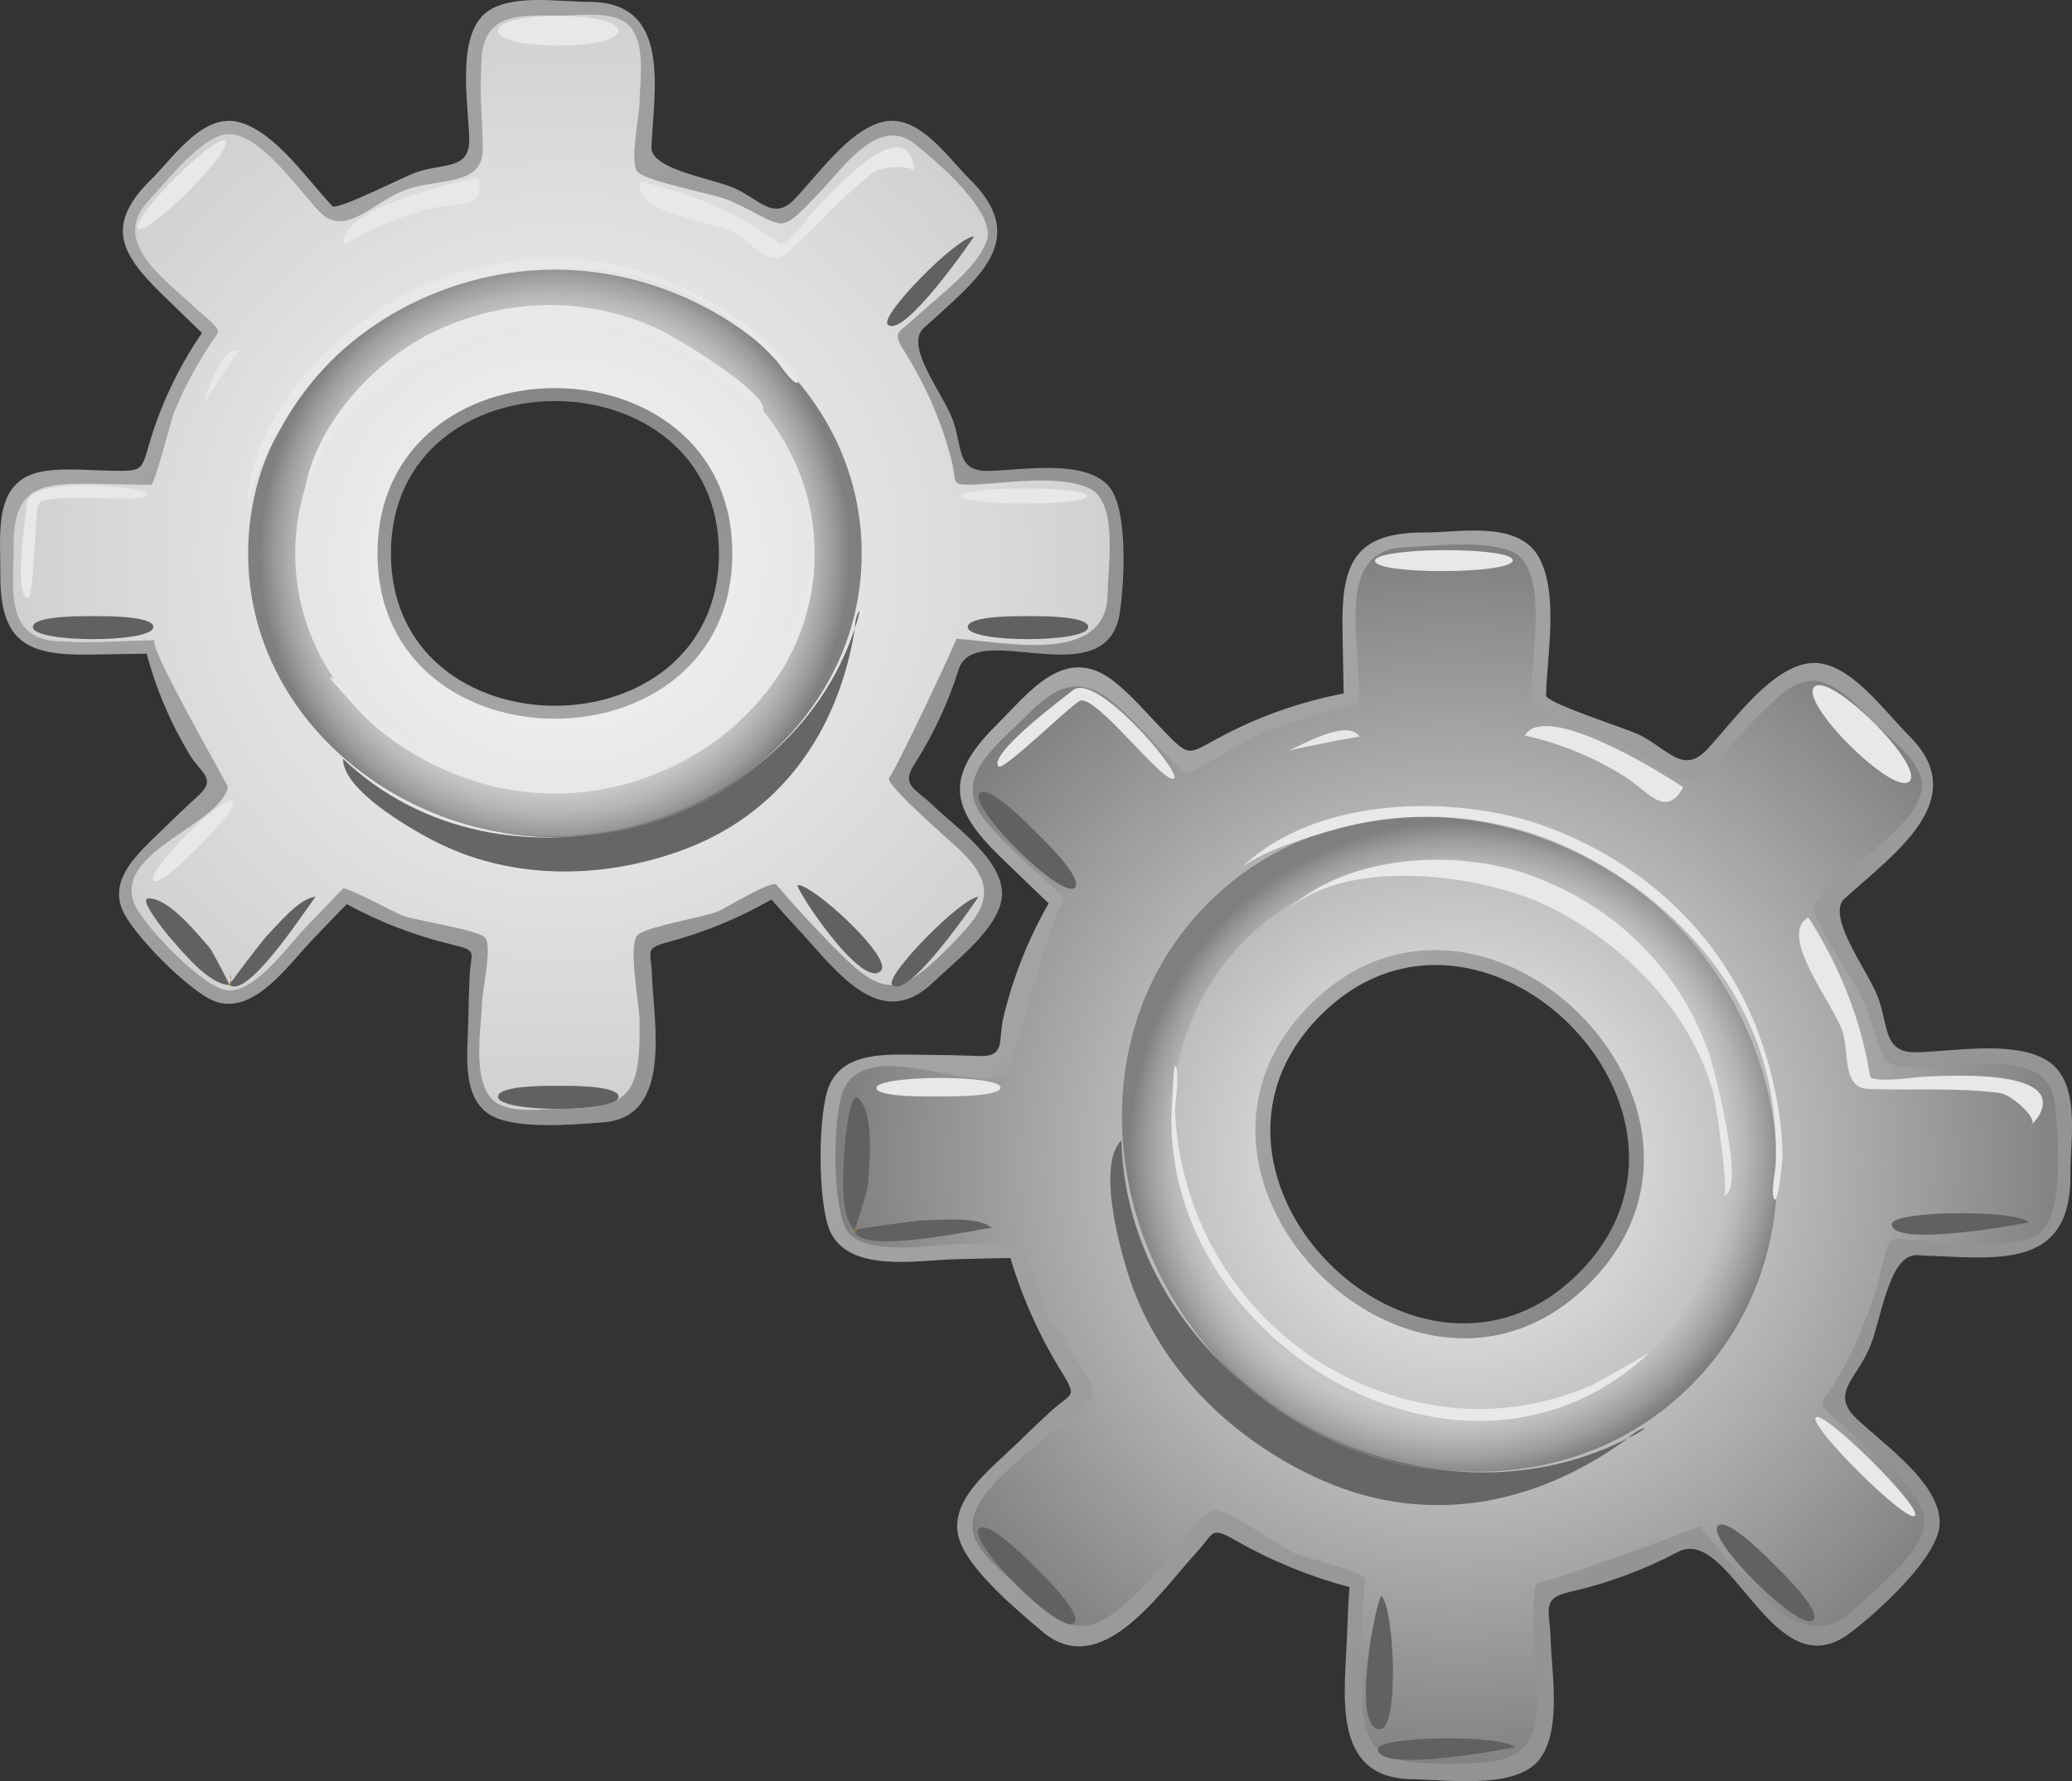 <?xml version="1.0" encoding="UTF-8" standalone="no"?>
<!-- Generator: Adobe Illustrator 12.0.0, SVG Export Plug-In . SVG Version: 6.00 Build 51448)  -->
<svg
   xmlns:dc="http://purl.org/dc/elements/1.1/"
   xmlns:cc="http://web.resource.org/cc/"
   xmlns:rdf="http://www.w3.org/1999/02/22-rdf-syntax-ns#"
   xmlns:svg="http://www.w3.org/2000/svg"
   xmlns="http://www.w3.org/2000/svg"
   xmlns:sodipodi="http://sodipodi.sourceforge.net/DTD/sodipodi-0.dtd"
   xmlns:inkscape="http://www.inkscape.org/namespaces/inkscape"
   height="117.498"
   id="Layer_1"
   inkscape:version="0.45.1"
   sodipodi:docbase="/Users/johnolsen/Desktop/openclipart-0.20-pre/recovered-zerobyte-files/unsorted"
   sodipodi:docname="ruota_dentata_grigia_2_01r.svg"
   sodipodi:version="0.32"
   space="preserve"
   style="overflow:visible;enable-background:new 0 0 136.676 117.498;"
   version="1.1"
   viewBox="0 0 136.676 117.498"
   width="136.676"
   inkscape:output_extension="org.inkscape.output.svg.inkscape">
  <rect x="0" y="0" width="136.676" height="117.498" fill="#333333" stroke="none"/>
  <defs
     id="defs174" />
  <sodipodi:namedview
     bordercolor="#666666"
     borderopacity="1.0"
     id="base"
     inkscape:current-layer="Layer_1"
     inkscape:cx="68.337997"
     inkscape:cy="58.749001"
     inkscape:pageopacity="0.0"
     inkscape:pageshadow="2"
     inkscape:window-height="510"
     inkscape:window-width="787"
     inkscape:window-x="88"
     inkscape:window-y="116"
     inkscape:zoom="3.0638819"
     pagecolor="#ffffff" />
  <g
     id="g3">
    <g
       id="g5">
      <radialGradient
         cx="37.127"
         cy="36.987"
         gradientUnits="userSpaceOnUse"
         id="XMLID_9_"
         r="36.718">
        <stop
           id="stop8"
           offset="0"
           style="stop-color:#F8F8F8" />
        <stop
           id="stop10"
           offset="1"
           style="stop-color:#D0D0D0" />
      </radialGradient>
      <path
         d="M69.797,31.428c-2.104,0-4.208,0.024-6.31,0.103c-0.5-2.485-1.384-4.889-2.597-7.115    c-0.623-1.144-1.759-1.726-0.657-2.729c0.752-0.685,1.491-1.384,2.221-2.092c1.417-1.372,4.173-3.386,2.82-5.641    c-1.344-2.234-5.327-6.916-8.151-4.896c-1.817,1.301-3.36,3.238-4.881,4.868c-1.026,1.1-5.618-1.865-7.336-2.388    c-1.277-0.391-2.467-0.004-2.389-1.524c0.055-1.059,0.084-2.121,0.102-3.182c0.026-1.63,0.486-4.283-0.894-5.549    c-1.501-1.377-7.301-1.217-9.029-0.329c-1.62,0.829-1.397,3.083-1.39,4.584c0.007,1.119,0.022,2.237,0.05,3.356    c0.043,1.614,0.563,1.746-1.198,2.15c-2.46,0.565-4.842,1.466-7.06,2.674c-1.51,0.82-1.223,0.433-2.27-0.694    c-0.997-1.07-2.019-2.114-3.052-3.148c-3.314-3.314-6.409,0.799-8.631,3.433c-1.368,1.622-0.793,3.173,0.612,4.581    c0.866,0.864,1.74,1.725,2.623,2.574c1.674,1.616,1.38,1.43,0.244,3.397c-1.174,2.034-2.064,4.232-2.636,6.512    c-0.496,1.979-3.901,1.051-5.833,1.051c-4.508,0-3.667,4.006-3.708,7.305c-0.056,4.673,3.73,4.065,7.451,3.998    c1.683-0.032,1.907-0.562,2.45,1.193c0.378,1.229,0.85,2.429,1.411,3.586c0.557,1.15,1.2,2.259,1.92,3.316    c1.091,1.602-0.094,1.768-1.363,2.972c-1.339,1.273-3.922,3.03-4.023,5.062c-0.086,1.697,1.82,2.993,2.872,4.045    c1.053,1.053,2.349,2.963,4.049,2.877c2.228-0.117,4.309-3.217,5.72-4.699c0.622-0.649,1.234-1.304,1.836-1.971    c1.348,0.759,2.758,1.404,4.214,1.926c1.487,0.536,3.022,0.944,4.576,1.223c-0.11,1.273-0.165,2.555-0.2,3.832    c-0.052,1.889-0.733,5.346,0.867,6.813c1.339,1.23,3.947,0.664,5.584,0.699c1.421,0.029,3.431,0.254,4.303-1.172    c1.313-2.146,0.526-6.092,0.439-8.5c-0.061-1.633-0.568-1.674,1.216-2.137c1.697-0.441,3.356-1.039,4.942-1.789    c1.954-0.921,1.964-1.533,3.434,0.096c0.998,1.109,2.033,2.187,3.081,3.251c1.611,1.637,3.374,3.396,5.533,1.572    c1.5-1.268,4.249-3.416,4.817-5.361c0.682-2.34-2.762-4.652-4.17-6.005c-1.25-1.199-2.644-1.551-1.598-3.146    c0.893-1.362,1.658-2.809,2.277-4.315c0.466-1.141,0.85-2.315,1.149-3.51c1.344,0.086,2.69,0.13,4.037,0.152    c1.942,0.035,5.384,0.586,6.062-1.928C74.252,37.396,74.396,31.428,69.797,31.428 M36.605,47.284    c-5.926,0-11.263-4.704-11.263-10.779c0-6.072,5.337-10.776,11.263-10.776c5.928,0,11.263,4.704,11.263,10.776    C47.868,42.58,42.533,47.284,36.605,47.284"
         id="path12"
         style="fill:url(#XMLID_9_);" />
      <linearGradient
         gradientTransform="matrix(776.01 550.007 550.007 -776.01 -63461.219 484554.125)"
         gradientUnits="userSpaceOnUse"
         id="XMLID_10_"
         x1="-240.439"
         x2="-239.556"
         y1="454.2"
         y2="454.2">
        <stop
           id="stop15"
           offset="0"
           style="stop-color:#FFFFFF" />
        <stop
           id="stop17"
           offset="1"
           style="stop-color:#000000" />
      </linearGradient>
      <path
         d="M36.97,1.034c1.239-0.02,2.645-0.226,3.825,0.203c1.992,0.725,1.412,3.967,1.387,5.556    c-0.016,0.854-0.626,3.784-0.18,4.479c0.454,0.705,5.155,1.509,6.166,1.97c3.843,1.753,3.048,2.409,5.915-0.563    c1.487-1.54,3.83-5.064,6.207-3.224c1.483,1.151,5.507,4.62,4.788,6.466c-0.725,1.866-2.986,3.445-4.417,4.779    c-1.63,1.519-1.878,1.044-0.76,2.876c1.291,2.119,2.266,4.428,2.875,6.833c0.337,1.334-0.045,1.582,1.135,1.562    c2.27-0.038,5.752-0.722,7.908,0.223c1.965,0.864,1.264,5.11,1.242,6.997c-0.054,4.715-6.75,3.147-9.983,2.946    c0.088,0.007-3.788,8.28-4.429,9.174c-0.306,0.426,4.104,4.214,4.673,4.762c2.757,2.655,1.575,4.089-0.843,6.521    c-3.369,3.385-4.398,3.078-7.773-0.41c-1.198-1.237-2.375-2.498-3.482-3.818c-0.292-0.351-3.354,1.548-3.901,1.774    c-0.823,0.345-4.965,1.03-5.319,1.602c-0.558,0.904,0.173,4.471,0.184,5.568c0.056,4.754-0.499,5.846-5.216,5.846    c-1.245,0-2.626,0.229-3.816-0.203c-2.23-0.813-1.407-5.029-1.36-6.791c0.024-0.836,0.656-3.572,0.241-4.268    c-0.316-0.533-4.68-1.182-5.481-1.491c-0.439-0.168-3.771-1.955-3.932-1.787c-0.85,0.888-1.702,1.774-2.554,2.661    c-1.104,1.152-3.197,4.119-4.98,4.064c-1.566-0.025-5.554-4.211-6.19-5.638c-1.558-3.503,5.617-5.236,6.128-7.786    c0.025-0.118-5.512-9.676-4.793-9.687c-2.005,0.027-4.08,0.229-6.079,0.084c-3.889,0-3.278-3.372-3.251-6.247    c-0.089-4.125,2.016-4.222,5.478-4.151c1.193,0.023,2.384,0.047,3.577,0.071c0.249,0.005,1.303-4.232,1.519-4.771    c0.747-1.854,1.73-3.583,2.871-5.22c0.244-0.353-1.078-1.31-1.337-1.562c-1.876-1.826-5.813-4.392-3.265-7.136    c1.17-1.261,3.649-4.454,5.356-4.454c2.088,0,4.67,3.768,5.952,5.108c1.693,1.774,3.542-0.61,5.654-1.409    c2.2-0.831,5.182-0.202,5.137-2.757c-0.031-1.815-0.219-3.701-0.096-5.513C31.748,0.808,34.232,0.991,36.97,1.034 M38.871,0.124    c-2.057,0-5.473-0.613-7.011,0.884c-1.738,1.723-0.946,5.989-0.909,8.187c0.034,2.009-1.685,1.569-3.439,2.15    c-0.819,0.271-5.278,2.577-5.594,2.246c-1.613-1.697-3.74-4.872-6.114-5.526c-2.324-0.643-4.227,2.122-5.673,3.612    c-3.202,3.076-2.292,4.962,0.545,7.721c0.881,0.854,1.758,1.713,2.643,2.563c-1.412,2.068-2.529,4.333-3.291,6.717    c-0.758,2.375-0.383,2.418-2.755,2.373c-1.375-0.027-2.817-0.169-4.186,0.002c-3.611,0.452-3.044,4.039-3.065,6.789    c-0.035,4.538,1.767,5.404,5.901,5.338c1.249-0.021,2.498-0.044,3.748-0.06c0.623,2.333,1.579,4.575,2.825,6.643    c0.769,1.273,1.829,1.586,0.575,2.733c-0.892,0.818-1.768,1.654-2.632,2.501C9.16,56.25,7.239,57.925,8.04,59.95    c0.657,1.654,4.427,5.427,6.082,6.083c2.585,1.025,4.936-2.428,6.465-4.018c0.76-0.791,1.516-1.587,2.284-2.372    c2.198,1.196,4.552,2.098,6.987,2.676c1.7,0.404,1.2,0.467,1.125,2.006c-0.05,1.045-0.082,2.086-0.097,3.129    c-0.033,1.932-0.516,5.109,1.625,6.188c1.726,0.867,5.33,0.545,7.303,0.395c4.595-0.355,3.293-6.627,3.187-9.797    c-0.051-1.543-0.539-1.662,1.121-2.107c1.184-0.32,2.347-0.713,3.478-1.182c1.13-0.466,2.229-1.008,3.29-1.617    c0.584,0.686,1.188,1.352,1.802,2.01c2.414,2.594,5.336,6.855,8.854,3.469c1.522-1.469,4.513-3.689,4.556-5.842    c0-2.301-3.116-4.448-4.613-5.886c-1.159-1.115-2.074-1.263-1.152-2.703c1.236-1.937,2.216-4.036,2.903-6.228    c1.062-3.392,9.775,1.873,10.625-3.728c0.302-2,0.59-7.022-0.808-8.442c-1.672-1.711-5.718-0.957-7.862-0.92    c-2.125,0.036-1.675-1.533-2.36-3.397c-0.626-1.704-3.194-4.84-1.912-6.016c3.534-3.244,7.237-5.832,2.896-9.974    c-1.449-1.497-3.346-4.25-5.678-3.615c-2.209,0.599-4.229,3.527-5.745,5.093c-1.375,1.42-2.271,0.018-3.948-0.74    c-1.472-0.666-5.549-1.219-5.477-2.725C43.158,5.786,44.273,0.124,38.871,0.124"
         id="path19"
         style="fill:url(#XMLID_10_);" />
      <linearGradient
         gradientTransform="matrix(0 -214.999 -214.999 0 100706.359 -51430.562)"
         gradientUnits="userSpaceOnUse"
         id="XMLID_11_"
         x1="-239.734"
         x2="-238.879"
         y1="468.234"
         y2="468.234">
        <stop
           id="stop22"
           offset="0"
           style="stop-color:#FFFFFF" />
        <stop
           id="stop24"
           offset="1"
           style="stop-color:#000000" />
      </linearGradient>
      <path
         d="M24.902,36.506c0,14.54,23.404,14.54,23.404,0C48.306,21.969,24.902,21.969,24.902,36.506     M25.787,36.506c0-13.399,21.637-13.399,21.637,0C47.424,49.907,25.787,49.907,25.787,36.506"
         id="path26"
         style="fill:url(#XMLID_11_);" />
      <radialGradient
         cx="36.605"
         cy="36.507"
         gradientUnits="userSpaceOnUse"
         id="XMLID_12_"
         r="19.492">
        <stop
           id="stop29"
           offset="0"
           style="stop-color:#F3F3F3" />
        <stop
           id="stop31"
           offset="0.437"
           style="stop-color:#F1F1F1" />
        <stop
           id="stop33"
           offset="0.594"
           style="stop-color:#EAEAEA" />
        <stop
           id="stop35"
           offset="0.706"
           style="stop-color:#DEDEDE" />
        <stop
           id="stop37"
           offset="0.797"
           style="stop-color:#CDCDCD" />
        <stop
           id="stop39"
           offset="0.875"
           style="stop-color:#B7B7B7" />
        <stop
           id="stop41"
           offset="0.942"
           style="stop-color:#9D9D9D" />
        <stop
           id="stop43"
           offset="1"
           style="stop-color:#7F7F7F" />
      </radialGradient>
      <path
         d="M36.605,17.789c-10.363,0-20.237,7.9-20.237,18.716c0,10.821,9.87,18.721,20.237,18.721    c10.366,0,20.236-7.899,20.236-18.721C56.841,25.689,46.967,17.789,36.605,17.789 M36.605,52.347    c-8.771,0-17.129-6.681-17.129-15.842c0-9.158,8.357-15.84,17.129-15.84c8.773,0,17.129,6.682,17.129,15.84    C53.734,45.666,45.378,52.347,36.605,52.347"
         id="path45"
         style="fill:url(#XMLID_12_);" />
      <path
         d="M13.398,26.637c0.774-1.19,1.558-2.372,2.389-3.524C14.541,22.855,13.759,25.734,13.398,26.637     M60.229,10.748c-0.839-3.328-5.762,2.348-6.603,3.248c-0.255,0.272-1.703,2.232-2.158,2.098c-2.732-2.019-5.922-3.38-9.233-4.115    c-0.602,2.024,4.622,2.59,6.166,3.361c1.193,0.597,2.364,2.42,3.517,1.359c1.912-1.76,3.656-3.77,5.727-5.342    c0.5-0.378,2.845-0.592,2.686,0.169C60.296,11.267,60.261,11.009,60.229,10.748 M22.696,16.173    c1.841-1.179,3.885-2.006,6.021-2.476c1.445-0.319,3.418,0.096,2.81-1.967C29.854,12.045,22.115,13.85,22.696,16.173"
         id="path47"
         style="fill:#E8E8E8;" />
      <path
         d="M40.801,2.027c0,1.309-7.948,1.309-7.948,0C32.853,0.721,40.801,0.721,40.801,2.027"
         id="path49"
         style="fill:#E8E8E8;" />
      <path
         d="M36.827,71.629c-0.374,0-3.973-0.07-3.973,0.717c0,1.078,7.948,1.078,7.948,0    C40.802,71.559,37.201,71.629,36.827,71.629"
         id="path51"
         style="fill:#616161;" />
      <path
         d="M6.14,40.647c-0.375,0-3.974-0.072-3.974,0.715c0,1.068,7.949,1.067,7.949,0    C10.115,40.575,6.514,40.647,6.14,40.647"
         id="path53"
         style="fill:#616161;" />
      <path
         d="M67.811,40.647c-0.375,0-3.976-0.072-3.976,0.715c0,1.068,7.95,1.068,7.95,0    C71.785,40.575,68.185,40.647,67.811,40.647"
         id="path55"
         style="fill:#616161;" />
      <path
         d="M9.792,59.263c-0.722,0,1.255,2.393,1.304,2.45c0.806,0.908,2.653,3.262,4.047,3.262    c0.018,0.012-1.103-2.219-1.356-2.5C12.987,61.576,11.168,59.26,9.792,59.263"
         id="path57"
         style="fill:#616161;" />
      <path
         d="M52.626,58.38c-0.323,0,4.192,6.952,5.48,5.667C58.937,63.217,53.682,58.38,52.626,58.38"
         id="path59"
         style="fill:#616161;" />
      <path
         d="M14.876,9.294c0.585,0.587-5.19,6.364-5.776,5.777C8.515,14.485,14.29,8.711,14.876,9.294"
         id="path61"
         style="fill:#E8E8E8;" />
      <path
         d="M64.251,15.6c-1.097,0-6.256,5.22-5.692,5.805C59.587,22.434,64.273,15.6,64.251,15.6"
         id="path63"
         style="fill:#616161;" />
      <path
         d="M64.544,59.165c-1.094,0-6.242,5.253-5.693,5.806C59.941,66.006,64.536,59.165,64.544,59.165"
         id="path65"
         style="fill:#616161;" />
      <path
         d="M20.83,59.165c-1.027,0-2.57,1.904-3.196,2.531c-0.261,0.256-2.573,3.281-2.49,3.279    C16.416,65.994,20.688,59.165,20.83,59.165"
         id="path67"
         style="fill:#616161;" />
      <path
         d="M15.252,64.514c-0.038,0.152-0.076,0.305-0.116,0.457C15.519,65.352,14.916,63.666,15.252,64.514"
         id="path69"
         style="fill:#937342;" />
      <path
         d="M9.724,32.605c0,0.748-6.874-0.294-7.207,0.697c-0.206,0.604-0.272,6.191-0.686,6.148    c-0.956-0.1-0.125-5.601-0.045-6.317C1.983,31.369,9.724,32.056,9.724,32.605"
         id="path71"
         style="fill:#E8E8E8;" />
      <path
         d="M13.096,55.846c-0.202,0.2-2.556,2.647-2.968,2.237c-0.544-0.545,4.658-5.751,5.203-5.204    C15.742,53.29,13.293,55.646,13.096,55.846"
         id="path73"
         style="fill:#E8E8E8;" />
      <path
         d="M71.71,32.717c0,0.664-8.28,0.664-8.28,0S71.71,32.053,71.71,32.717"
         id="path75"
         style="fill:#E8E8E8;" />
      <path
         d="M56.397,41.417C52,54.902,33,59.984,22.625,50.052c0,2.076,4.386,4.566,5.831,5.331    c5.042,2.663,10.997,2.66,16.307,0.788C51.468,53.809,55.329,48.249,56.397,41.417 M56.655,40.31    c-0.172,0.344-0.258,0.713-0.258,1.107C56.248,41.877,56.802,40.31,56.655,40.31"
         id="path77"
         style="fill:#666666;" />
      <path
         d="M50.267,50.315c-4.632,3.794-11.138,5.484-17.048,4.649C39.243,55.904,45.597,54.271,50.267,50.315    "
         id="path79"
         style="fill:#7F7F7F;" />
      <path
         d="M19.974,33.857c0-5.145,4.561-10.122,8.929-12.107c4.752-2.158,10.031-2.196,14.745,0.06    c0.604,0.289,7.501,4.297,6.632,5.418c0.23-0.297-4.358-3.686-4.701-3.88c-4.349-2.472-9.739-2.556-14.436-1.079    C26.833,23.625,19.974,28.767,19.974,33.857"
         id="path81"
         style="fill:#E8E8E8;" />
      <path
         d="M16.298,33.73c0-6.272,6.022-12.355,11.28-14.702c5.727-2.555,12.096-2.682,17.759,0.082    c2.099,1.023,4.093,2.356,5.769,3.985c0.09,0.087,1.803,2.16,1.494,2.172c-0.362,0.014-1.202-1.281-1.415-1.514    c-1.24-1.342-2.646-2.528-4.211-3.476c-5.246-3.173-11.879-3.266-17.57-1.271c-4.594,1.615-8.39,4.837-10.785,9.065    C17.822,29.476,16.298,32.3,16.298,33.73"
         id="path83"
         style="fill:#E8E8E8;" />
      <path
         d="M53.723,36.873c0.042,0-0.991,3.65-1.078,3.864c-1.133,2.814-2.986,5.319-5.422,7.141    c-7.91,5.91-18.783,4.461-25.069-2.863c8.495,12.314,31.065,7.669,31.571-8.142"
         id="path85"
         style="fill:#E8E8E8;" />
      <path
         d="M48.96,47.479c-0.483,0.462-0.99,0.897-1.523,1.3C47.974,48.379,48.481,47.947,48.96,47.479     M21.784,44.667c-0.221,0,2.822,3.182,3.064,3.359C24.323,47.569,22.31,44.667,21.784,44.667"
         id="path87"
         style="fill:#E8E8E8;" />
    </g>
    <g
       id="g89">
      <radialGradient
         cx="-307.792"
         cy="1412.031"
         gradientTransform="matrix(0.71 0.704 -0.704 0.71 1308.764 -709.183)"
         gradientUnits="userSpaceOnUse"
         id="XMLID_13_"
         r="40.846">
        <stop
           id="stop92"
           offset="0"
           style="stop-color:#F8F8F8" />
        <stop
           id="stop94"
           offset="1"
           style="stop-color:#7F7F7F" />
      </radialGradient>
      <path
         d="M125.813,97.477c-1.662-1.65-3.341-3.279-5.064-4.865c1.552-2.354,2.737-4.941,3.524-7.652    c0.403-1.389-0.036-2.74,1.618-2.67c1.132,0.049,2.264,0.078,3.396,0.092c2.193,0.025,5.949,0.596,6.645-2.246    c0.691-2.818,1.212-9.637-2.601-10.252c-2.452-0.396-5.189-0.076-7.668,0.02c-1.67,0.064-2.975-5.875-3.92-7.637    c-0.704-1.306-1.946-1.935-0.693-3.072c0.875-0.795,1.729-1.609,2.572-2.435c1.3-1.266,3.74-3,3.643-5.081    c-0.105-2.266-4.811-6.68-6.871-7.336c-1.93-0.613-3.52,1.34-4.69,2.533c-0.871,0.887-1.737,1.784-2.589,2.688    c-1.234,1.31-0.922,1.819-2.63,0.76c-2.388-1.481-4.975-2.637-7.673-3.421c-1.835-0.534-1.305-0.615-1.248-2.326    c0.052-1.624,0.063-3.251,0.057-4.875c-0.021-5.215-5.688-4.392-9.503-4.052c-2.354,0.208-3.116,1.882-3.108,4.094    c0.006,1.362,0.022,2.725,0.053,4.088c0.06,2.586-0.028,2.209-2.467,2.873c-2.522,0.687-4.947,1.724-7.188,3.077    c-1.939,1.174-3.9-2.227-5.428-3.74c-3.56-3.532-6.034,0.288-8.65,2.863c-3.707,3.647-0.241,6.132,2.75,8.993    c1.354,1.295,1.946,1.051,0.999,2.862c-0.664,1.268-1.231,2.584-1.693,3.94c-0.462,1.344-0.824,2.723-1.083,4.119    c-0.395,2.123-1.46,1.322-3.406,1.279c-2.053-0.045-5.47-0.68-7.142,0.844c-1.399,1.273-0.908,3.791-0.901,5.443    c0.005,1.656-0.468,4.184,0.942,5.447c1.851,1.652,5.922,0.834,8.2,0.771c0.997-0.029,1.995-0.063,2.99-0.117    c0.471,1.654,1.08,3.268,1.819,4.82c0.755,1.59,1.646,3.113,2.657,4.551c-1.086,0.922-2.132,1.889-3.161,2.873    c-1.52,1.449-4.768,3.645-4.655,6.057c0.093,2.02,2.597,3.617,3.863,4.926c1.098,1.137,2.509,2.889,4.316,2.449    c2.719-0.666,5.188-4.402,7.005-6.369c1.235-1.34,0.867-1.766,2.635-0.734c1.688,0.98,3.465,1.809,5.307,2.461    c2.265,0.805,2.751,0.328,2.635,2.766c-0.08,1.66-0.107,3.32-0.113,4.98c-0.011,2.557,0.003,5.324,3.139,5.578    c2.176,0.174,6.028,0.633,8.002-0.461c2.371-1.313,1.465-5.836,1.412-8.01c-0.047-1.924-0.87-3.295,1.203-3.734    c1.773-0.373,3.511-0.918,5.181-1.625c1.26-0.531,2.485-1.158,3.655-1.869c0.995,1.121,2.025,2.211,3.068,3.285    c1.508,1.547,3.794,4.68,6.3,3.225C124.654,105.678,129.444,101.078,125.813,97.477 M87.18,83.988    c-4.68-4.643-5.208-12.541-0.448-17.336c4.759-4.795,12.658-4.328,17.338,0.316c4.681,4.643,5.208,12.539,0.449,17.334    C99.76,89.1,91.859,88.635,87.18,83.988"
         id="path96"
         style="fill:url(#XMLID_13_);" />
      <linearGradient
         gradientTransform="matrix(0.71 0.704 -0.704 0.71 1308.764 -709.183)"
         gradientUnits="userSpaceOnUse"
         id="XMLID_14_"
         x1="-674.284"
         x2="263.745"
         y1="1412.168"
         y2="1412.168">
        <stop
           id="stop99"
           offset="0"
           style="stop-color:#FFFFFF" />
        <stop
           id="stop101"
           offset="1"
           style="stop-color:#000000" />
      </linearGradient>
      <path
         d="M123.708,47.753c0.992,0.958,2.264,1.894,2.86,3.158c1.006,2.133-1.994,4.236-3.258,5.473    c-0.682,0.663-3.46,2.5-3.652,3.396c-0.192,0.912,2.887,5.234,3.325,6.39c1.662,4.395,0.52,4.287,5.111,4.188    c2.38-0.051,6.993-0.996,7.426,2.32c0.271,2.066,0.73,7.959-1.285,8.854c-2.036,0.906-5.058,0.381-7.231,0.313    c-2.477-0.078-2.303-0.645-2.854,1.678c-0.643,2.684-1.681,5.27-3.084,7.646c-0.778,1.32-1.276,1.215-0.329,2.123    c1.824,1.746,5.109,3.938,6.069,6.373c0.875,2.221-3.004,5.025-4.5,6.498c-3.737,3.682-7.797-2.805-10.19-5.496    c0.063,0.074-9.479,3.566-10.687,3.773c-0.576,0.094-0.062,6.543-0.04,7.422c0.096,4.256-1.961,4.461-5.775,4.486    c-5.312,0.033-5.887-1.016-5.816-6.41c0.021-1.918,0.08-3.836,0.24-5.746c0.044-0.504-3.859-1.406-4.47-1.654    c-0.92-0.375-4.728-3.08-5.456-2.902c-1.149,0.273-3.364,3.662-4.217,4.539c-3.683,3.797-4.974,4.227-8.698,0.529    c-0.983-0.973-2.255-1.875-2.854-3.152c-1.126-2.389,2.827-5.07,4.245-6.426c0.674-0.645,3.319-2.307,3.536-3.184    c0.168-0.668-2.771-4.596-3.162-5.469c-0.214-0.479-1.445-4.5-1.703-4.494c-1.366,0.037-2.734,0.068-4.102,0.102    c-1.775,0.045-5.753,0.746-7.119-0.691c-1.214-1.25-1.085-7.68-0.47-9.305c1.516-3.986,8.54,0.268,10.942-1.346    c0.111-0.074,3.228-11.96,3.805-11.403c-1.604-1.55-3.402-3.019-4.868-4.696c-3.069-3.048,0.056-5.235,2.329-7.482    c3.159-3.325,4.9-1.752,7.578,1.014c0.923,0.954,1.847,1.908,2.769,2.86c0.192,0.197,4.344-2.321,4.936-2.576    c2.043-0.879,4.173-1.474,6.358-1.876c0.468-0.084,0.175-1.876,0.169-2.279c-0.052-2.911-1.151-8.021,3.013-8.192    c1.911-0.079,6.371-0.657,7.715,0.678c1.651,1.638,0.739,6.634,0.7,8.698c-0.054,2.728,3.275,2.295,5.568,3.318    c2.391,1.067,4.252,3.901,6.221,1.849c1.396-1.459,2.724-3.096,4.243-4.428C119.761,43.485,121.576,45.574,123.708,47.753     M125.921,48.526c-1.625-1.612-3.842-4.772-6.23-4.797c-2.719,0-5.439,3.986-7.133,5.754c-1.547,1.61-2.559-0.083-4.4-1.001    c-0.858-0.428-6.186-2.1-6.176-2.609c0.058-2.604,0.862-6.778-0.497-9.155c-1.332-2.326-5.003-1.635-7.312-1.591    c-4.938-0.079-5.699,2.123-5.616,6.525c0.024,1.364,0.045,2.729,0.075,4.094c-2.735,0.524-5.39,1.439-7.861,2.725    c-2.457,1.282-2.197,1.608-4.034-0.285c-1.064-1.098-2.092-2.341-3.307-3.279c-3.204-2.471-5.567,0.805-7.741,2.96    c-3.582,3.556-2.837,5.651,0.48,8.837c1.002,0.964,2.006,1.923,3.004,2.89c-1.338,2.33-2.338,4.849-2.972,7.458    c-0.392,1.609,0.201,2.686-1.689,2.609c-1.345-0.053-2.691-0.078-4.038-0.088c-1.992-0.012-4.82-0.193-5.773,2.033    c-0.779,1.822-0.759,7.754,0.034,9.568c1.238,2.838,5.798,1.953,8.253,1.895c1.221-0.029,2.441-0.068,3.661-0.084    c0.796,2.668,1.952,5.223,3.421,7.588c1.023,1.652,0.581,1.309-0.685,2.465c-0.856,0.783-1.696,1.584-2.527,2.395    c-1.541,1.5-4.413,3.631-3.565,6.162c0.684,2.037,3.783,4.604,5.458,6.029c3.905,3.32,7.793-2.65,10.195-5.236    c1.165-1.26,0.874-1.734,2.536-0.787c1.18,0.676,2.41,1.275,3.668,1.793c1.26,0.516,2.551,0.949,3.865,1.301    c-0.074,0.998-0.121,2-0.152,2.998c-0.124,3.939-1.159,9.596,4.276,9.676c2.351,0.035,6.452,0.623,8.176-1.045    c1.801-1.814,1.022-5.951,0.968-8.26c-0.042-1.789-0.647-2.623,1.206-3.037c2.497-0.559,4.913-1.449,7.175-2.643    c3.495-1.848,6.25,9.139,11.309,5.383c1.806-1.342,5.969-5.084,5.977-7.299c0.022-2.662-3.765-5.236-5.488-6.887    c-1.702-1.639-0.119-2.523,0.801-4.533c0.84-1.836,1.271-6.324,3.203-6.248c5.335,0.207,10.286,1.068,10.104-5.605    c0.029-2.316,0.687-5.977-1.65-7.305c-2.215-1.258-6.102-0.525-8.529-0.477c-2.195,0.041-1.804-1.768-2.534-3.682    c-0.642-1.674-3.43-5.307-2.191-6.443C124.868,56.353,130.186,52.759,125.921,48.526"
         id="path103"
         style="fill:url(#XMLID_14_);" />
      <linearGradient
         gradientTransform="matrix(0.71 0.704 -0.704 0.71 1308.764 -709.183)"
         gradientUnits="userSpaceOnUse"
         id="XMLID_15_"
         x1="-399.067"
         x2="-178.737"
         y1="1411.497"
         y2="1411.497">
        <stop
           id="stop106"
           offset="0"
           style="stop-color:#FFFFFF" />
        <stop
           id="stop108"
           offset="1"
           style="stop-color:#000000" />
      </linearGradient>
      <path
         d="M86.382,66.309c-11.391,11.48,7.089,29.818,18.481,18.338    C116.253,73.168,97.772,54.83,86.382,66.309 M87.082,67.004c10.498-10.582,27.583,6.371,17.082,16.951    C93.666,94.535,76.582,77.582,87.082,67.004"
         id="path110"
         style="fill:url(#XMLID_15_);" />
      <radialGradient
         cx="-308.373"
         cy="1411.496"
         gradientTransform="matrix(0.71 0.704 -0.704 0.71 1308.764 -709.183)"
         gradientUnits="userSpaceOnUse"
         id="XMLID_16_"
         r="21.683">
        <stop
           id="stop113"
           offset="0"
           style="stop-color:#F3F3F3" />
        <stop
           id="stop115"
           offset="0.437"
           style="stop-color:#F1F1F1" />
        <stop
           id="stop117"
           offset="0.594"
           style="stop-color:#EAEAEA" />
        <stop
           id="stop119"
           offset="0.706"
           style="stop-color:#DEDEDE" />
        <stop
           id="stop121"
           offset="0.797"
           style="stop-color:#CDCDCD" />
        <stop
           id="stop123"
           offset="0.875"
           style="stop-color:#B7B7B7" />
        <stop
           id="stop125"
           offset="0.942"
           style="stop-color:#9D9D9D" />
        <stop
           id="stop127"
           offset="1"
           style="stop-color:#7F7F7F" />
      </radialGradient>
      <path
         d="M110.291,60.699c-8.184-8.121-22.171-9.618-30.646-1.077    c-8.478,8.544-6.873,22.515,1.313,30.638c8.186,8.121,22.167,9.619,30.646,1.074C120.078,82.791,118.473,68.816,110.291,60.699     M83.213,87.986c-6.929-6.873-8.29-18.697-1.113-25.93c7.175-7.231,19.009-5.961,25.937,0.914    c6.926,6.873,8.29,18.695,1.113,25.928S90.139,94.861,83.213,87.986"
         id="path129"
         style="fill:url(#XMLID_16_);" />
      <path
         d="M85.034,49.5c1.542-0.333,3.089-0.651,4.645-0.909C88.898,47.411,86.026,49.071,85.034,49.5     M134.46,73.65c1.946-3.287-6.389-2.664-7.76-2.609c-0.413,0.016-3.091,0.428-3.345-0.035c-0.578-3.734-2.028-7.311-4.067-10.483    c-2.061,1.125,1.62,5.665,2.235,7.483c0.476,1.406-0.029,3.766,1.712,3.83c2.889,0.107,5.839-0.111,8.706,0.27    c0.691,0.094,2.712,1.762,1.989,2.236C134.107,74.111,134.283,73.879,134.46,73.65 M100.576,48.522    c2.375,0.514,4.638,1.461,6.69,2.763c1.392,0.883,2.624,2.755,3.761,0.651C109.459,50.872,101.935,46.234,100.576,48.522"
         id="path131"
         style="fill:#E8E8E8;" />
      <path
         d="M125.953,51.541c-1.024,1.031-7.301-5.198-6.278-6.229C120.7,44.28,126.977,50.509,125.953,51.541"
         id="path133"
         style="fill:#E8E8E8;" />
      <path
         d="M68.277,103.385c-0.294-0.293-3.079-3.168-3.696-2.547c-0.845,0.85,5.431,7.078,6.274,6.227    C71.475,106.445,68.575,103.68,68.277,103.385"
         id="path135"
         style="fill:#616161;" />
      <path
         d="M68.321,54.877c-0.295-0.293-3.078-3.172-3.698-2.549c-0.836,0.844,5.442,7.07,6.276,6.227    C71.518,57.934,68.618,55.172,68.321,54.877"
         id="path137"
         style="fill:#616161;" />
      <path
         d="M117.02,103.199c-0.296-0.293-3.082-3.172-3.699-2.549c-0.837,0.842,5.44,7.07,6.276,6.227    C120.214,106.254,117.313,103.492,117.02,103.199"
         id="path139"
         style="fill:#616161;" />
      <path
         d="M56.622,72.438c-0.57-0.564-0.886,2.873-0.888,2.955c-0.078,1.35-0.461,4.658,0.638,5.748    c0.006,0.025,0.867-2.611,0.889-3.035C57.331,76.77,57.711,73.514,56.622,72.438"
         id="path141"
         style="fill:#616161;" />
      <path
         d="M91.136,105.303c-0.257-0.252-2.138,8.775-0.114,8.768    C92.328,114.066,91.971,106.133,91.136,105.303"
         id="path143"
         style="fill:#616161;" />
      <path
         d="M99.786,36.964c0.004,0.923-9.081,0.958-9.087,0.035C90.699,36.081,99.782,36.045,99.786,36.964"
         id="path145"
         style="fill:#E8E8E8;" />
      <path
         d="M133.836,80.631c-0.866-0.857-9.031-0.781-9.046,0.125    C124.799,82.375,133.853,80.65,133.836,80.631"
         id="path147"
         style="fill:#616161;" />
      <path
         d="M99.934,115.262c-0.866-0.857-9.049-0.744-9.046,0.123    C90.937,117.057,99.926,115.254,99.934,115.262"
         id="path149"
         style="fill:#616161;" />
      <path
         d="M65.414,81.008c-0.813-0.805-3.523-0.51-4.507-0.506c-0.409,0-4.604,0.576-4.535,0.639    C56.578,82.943,65.301,80.898,65.414,81.008"
         id="path151"
         style="fill:#616161;" />
      <path
         d="M56.818,80.863c-0.149,0.088-0.299,0.18-0.448,0.27C56.372,81.732,57.218,79.93,56.818,80.863"
         id="path153"
         style="fill:#937342;" />
      <path
         d="M77.453,51.336c-0.585,0.589-5.194-5.62-6.236-5.098c-0.634,0.317-5.068,4.676-5.358,4.318    c-0.674-0.829,4.29-4.521,4.914-5.023C72.313,44.294,77.886,50.902,77.453,51.336"
         id="path155"
         style="fill:#E8E8E8;" />
      <path
         d="M61.907,72.328c-0.314,0.002-4.093,0.088-4.095-0.559c-0.005-0.857,8.182-0.891,8.188-0.029    C66,72.385,62.218,72.326,61.907,72.328"
         id="path157"
         style="fill:#E8E8E8;" />
      <path
         d="M126.313,99.99c-0.521,0.527-7.058-5.961-6.537-6.486C120.294,92.979,126.833,99.467,126.313,99.99    "
         id="path159"
         style="fill:#E8E8E8;" />
      <path
         d="M107.405,94.865c-14.039,7.199-33.023-3.674-33.434-19.646c-1.627,1.641-0.114,7.043,0.427,8.777    c1.895,6.057,6.598,10.719,12.26,13.402C93.805,100.787,101.209,99.42,107.405,94.865 M108.474,94.191    c-0.401,0.139-0.759,0.363-1.068,0.674C106.927,95.109,108.591,94.307,108.474,94.191"
         id="path161"
         style="fill:#666666;" />
      <path
         d="M95.592,97.086c-6.63-0.633-13.091-4.398-17.104-9.686C82.508,92.859,88.806,96.553,95.592,97.086"
         id="path163"
         style="fill:#7F7F7F;" />
      <path
         d="M84.567,60.355c4.032-4.063,11.532-4.42,16.535-2.563c5.446,2.021,9.643,6.126,11.599,11.601    c0.249,0.701,2.558,9.27,0.991,9.471c0.416-0.051-0.554-6.32-0.67-6.744c-1.499-5.359-5.688-9.65-10.556-12.164    C97.998,57.648,88.556,56.336,84.567,60.355"
         id="path165"
         style="fill:#E8E8E8;" />
      <path
         d="M81.764,57.373c4.916-4.951,14.44-5.036,20.428-2.769c6.524,2.47,11.653,7.361,13.96,13.98    c0.854,2.451,1.384,5.064,1.433,7.666c0.001,0.141-0.271,3.117-0.524,2.885c-0.296-0.271,0.055-1.951,0.068-2.303    c0.073-2.029-0.106-4.068-0.601-6.043c-1.655-6.617-6.82-11.888-12.879-14.77c-4.892-2.329-10.415-2.753-15.618-1.294    C86.303,55.211,82.886,56.244,81.764,57.373"
         id="path167"
         style="fill:#E8E8E8;" />
      <path
         d="M108.852,89.18c0.034,0.033-3.641,2.105-3.877,2.209c-3.101,1.334-6.525,1.859-9.875,1.387    c-10.878-1.529-18.327-11.193-17.553-21.9c-2.94,16.379,18.521,30.395,31.307,18.305"
         id="path169"
         style="fill:#E8E8E8;" />
      <path
         d="M96.784,93.822c-0.746-0.012-1.486-0.066-2.222-0.168C95.298,93.762,96.038,93.816,96.784,93.822     M77.528,70.309c-0.175-0.174-0.267,4.723-0.216,5.051C77.258,74.59,77.944,70.719,77.528,70.309"
         id="path171"
         style="fill:#E8E8E8;" />
    </g>
  </g>
</svg>
